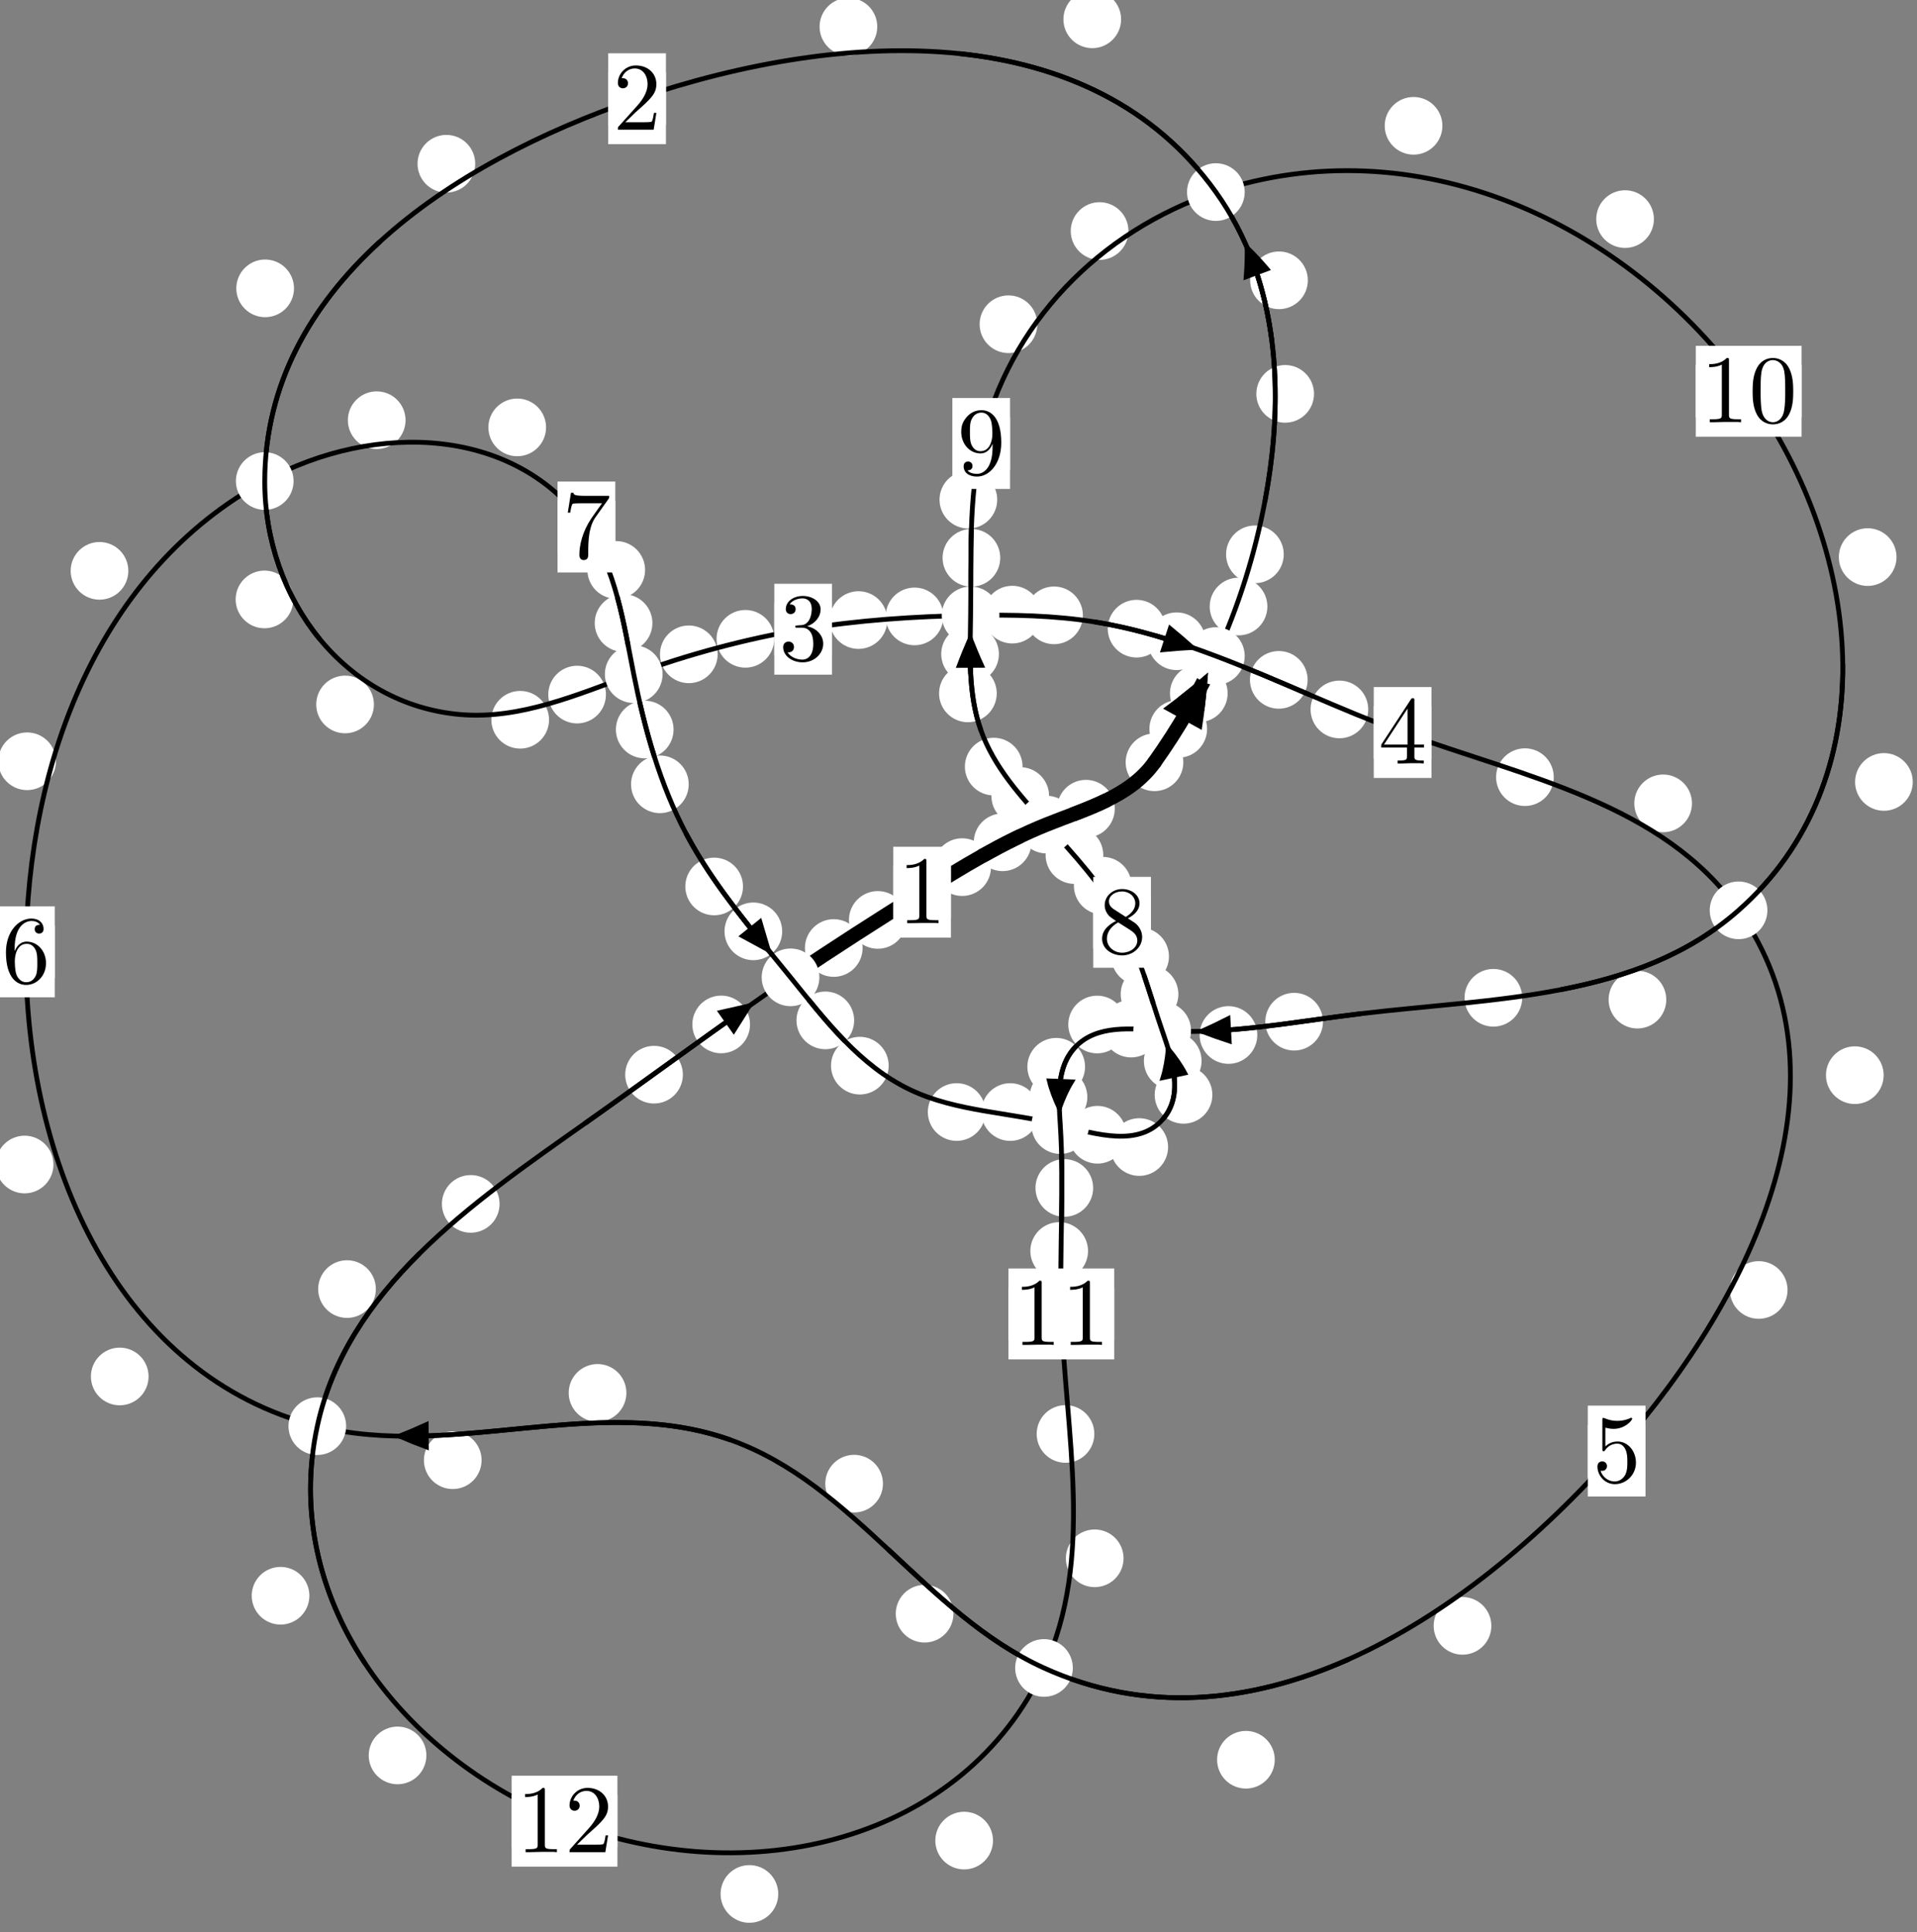 <?xml version="1.0"?>
<!-- Created by MetaPost 1.999 on 2021.07.06:0013 -->
<svg version="1.1" xmlns="http://www.w3.org/2000/svg" xmlns:xlink="http://www.w3.org/1999/xlink" width="198.659" height="200.28" viewBox="0 0 198.659 200.28">
<rect x="0" y="0" width="198.659" height="200.28" fill="#808080" stroke="none"/>
<!-- Original BoundingBox: -126.438599 -131.293503 72.220337 68.986282 -->
  <defs>
    <g transform="scale(0.01,0.01)" id="GLYPHcmr10_48">
      <path style="fill-rule: evenodd;" d="M460 -320C460 -400,455 -480,420 -554C374 -650,292 -666,250 -666C190 -666,117 -640,76 -547C44 -478,39 -400,39 -320C39 -245,43 -155,84 -79C127 2,200 22,249 22C303 22,379 1,423 -94C455 -163,460 -241,460 -320M249 -0C210 -0,151 -25,133 -121C122 -181,122 -273,122 -332C122 -396,122 -462,130 -516C149 -635,224 -644,249 -644C282 -644,348 -626,367 -527C377 -471,377 -395,377 -332C377 -257,377 -189,366 -125C351 -30,294 -0,249 -0"></path>
    </g>
    <g transform="scale(0.01,0.01)" id="GLYPHcmr10_49">
      <path style="fill-rule: evenodd;" d="M294 -640C294 -664,294 -666,271 -666C209 -602,121 -602,89 -602L89 -571C109 -571,168 -571,220 -597L220 -79C220 -43,217 -31,127 -31L95 -31L95 -0L257 -0L130 -3L217 -3L257 -3L297 -3L384 -3L419 -0L419 -31L387 -31C297 -31,294 -42,294 -79"></path>
    </g>
    <g transform="scale(0.01,0.01)" id="GLYPHcmr10_50">
      <path style="fill-rule: evenodd;" d="M127 -77L233 -180C389 -318,449 -372,449 -472C449 -586,359 -666,237 -666C124 -666,50 -574,50 -485C50 -429,100 -429,103 -429C120 -429,155 -441,155 -482C155 -508,137 -534,102 -534C94 -534,92 -534,89 -533C112 -598,166 -635,224 -635C315 -635,358 -554,358 -472C358 -392,308 -313,253 -251L61 -37C50 -26,50 -24,50 -0L421 -0L449 -174L424 -174C419 -144,412 -100,402 -85C395 -77,329 -77,307 -77"></path>
    </g>
    <g transform="scale(0.01,0.01)" id="GLYPHcmr10_51">
      <path style="fill-rule: evenodd;" d="M290 -352C372 -379,430 -449,430 -528C430 -610,342 -666,246 -666C145 -666,69 -606,69 -530C69 -497,91 -478,120 -478C151 -478,171 -500,171 -529C171 -579,124 -579,109 -579C140 -628,206 -641,242 -641C283 -641,338 -619,338 -529C338 -517,336 -459,310 -415C280 -367,246 -364,221 -363C213 -362,189 -360,182 -360C174 -359,167 -358,167 -348C167 -337,174 -337,191 -337L235 -337C317 -337,354 -269,354 -171C354 -35,285 -6,241 -6C198 -6,123 -23,88 -82C123 -77,154 -99,154 -137C154 -173,127 -193,98 -193C74 -193,42 -179,42 -135C42 -44,135 22,244 22C366 22,457 -69,457 -171C457 -253,394 -331,290 -352"></path>
    </g>
    <g transform="scale(0.01,0.01)" id="GLYPHcmr10_52">
      <path style="fill-rule: evenodd;" d="M294 -165L294 -78C294 -42,292 -31,218 -31L197 -31L197 -0L332 -0L238 -3L290 -3L332 -3L374 -3L427 -3L468 -0L468 -31L447 -31C373 -31,371 -42,371 -78L371 -165L471 -165L471 -196L371 -196L371 -651C371 -671,371 -677,355 -677C346 -677,343 -677,335 -665L28 -196L28 -165M300 -196L56 -196L300 -569"></path>
    </g>
    <g transform="scale(0.01,0.01)" id="GLYPHcmr10_53">
      <path style="fill-rule: evenodd;" d="M449 -201C449 -320,367 -420,259 -420C211 -420,168 -404,132 -369L132 -564C152 -558,185 -551,217 -551C340 -551,410 -642,410 -655C410 -661,407 -666,400 -666C399 -666,397 -666,392 -663C372 -654,323 -634,256 -634C216 -634,170 -641,123 -662C115 -665,113 -665,111 -665C101 -665,101 -657,101 -641L101 -345C101 -327,101 -319,115 -319C122 -319,124 -322,128 -328C139 -344,176 -398,257 -398C309 -398,334 -352,342 -334C358 -297,360 -258,360 -208C360 -173,360 -113,336 -71C312 -32,275 -6,229 -6C156 -6,99 -59,82 -118C85 -117,88 -116,99 -116C132 -116,149 -141,149 -165C149 -189,132 -214,99 -214C85 -214,50 -207,50 -161C50 -75,119 22,231 22C347 22,449 -74,449 -201"></path>
    </g>
    <g transform="scale(0.01,0.01)" id="GLYPHcmr10_54">
      <path style="fill-rule: evenodd;" d="M132 -328L132 -352C132 -605,256 -641,307 -641C331 -641,373 -635,395 -601C380 -601,340 -601,340 -556C340 -525,364 -510,386 -510C402 -510,432 -519,432 -558C432 -618,388 -666,305 -666C177 -666,42 -537,42 -316C42 -49,158 22,251 22C362 22,457 -72,457 -204C457 -331,368 -427,257 -427C189 -427,152 -376,132 -328M251 -6C188 -6,158 -66,152 -81C134 -128,134 -208,134 -226C134 -304,166 -404,256 -404C272 -404,318 -404,349 -342C367 -305,367 -254,367 -205C367 -157,367 -107,350 -71C320 -11,274 -6,251 -6"></path>
    </g>
    <g transform="scale(0.01,0.01)" id="GLYPHcmr10_55">
      <path style="fill-rule: evenodd;" d="M476 -609C485 -621,485 -623,485 -644L242 -644C120 -644,118 -657,114 -676L89 -676L56 -470L81 -470C84 -486,93 -549,106 -561C113 -567,191 -567,204 -567L411 -567C400 -551,321 -442,299 -409C209 -274,176 -135,176 -33C176 -23,176 22,222 22C268 22,268 -23,268 -33L268 -84C268 -139,271 -194,279 -248C283 -271,297 -357,341 -419"></path>
    </g>
    <g transform="scale(0.01,0.01)" id="GLYPHcmr10_56">
      <path style="fill-rule: evenodd;" d="M163 -457C117 -487,113 -521,113 -538C113 -599,178 -641,249 -641C322 -641,386 -589,386 -517C386 -460,347 -412,287 -377M309 -362C381 -399,430 -451,430 -517C430 -609,341 -666,250 -666C150 -666,69 -592,69 -499C69 -481,71 -436,113 -389C124 -377,161 -352,186 -335C128 -306,42 -250,42 -151C42 -45,144 22,249 22C362 22,457 -61,457 -168C457 -204,446 -249,408 -291C389 -312,373 -322,309 -362M209 -320L332 -242C360 -223,407 -193,407 -132C407 -58,332 -6,250 -6C164 -6,92 -68,92 -151C92 -209,124 -273,209 -320"></path>
    </g>
    <g transform="scale(0.01,0.01)" id="GLYPHcmr10_57">
      <path style="fill-rule: evenodd;" d="M367 -318L367 -286C367 -52,263 -6,205 -6C188 -6,134 -8,107 -42C151 -42,159 -71,159 -88C159 -119,135 -134,113 -134C97 -134,67 -125,67 -86C67 -19,121 22,206 22C335 22,457 -114,457 -329C457 -598,342 -666,253 -666C198 -666,149 -648,106 -603C65 -558,42 -516,42 -441C42 -316,130 -218,242 -218C303 -218,344 -260,367 -318M243 -241C227 -241,181 -241,150 -304C132 -341,132 -391,132 -440C132 -494,132 -541,153 -578C180 -628,218 -641,253 -641C299 -641,332 -607,349 -562C361 -530,365 -467,365 -421C365 -338,331 -241,243 -241"></path>
    </g>
  </defs>
  <path d="M125.091 75.549C125.091 74.756,124.776 73.996,124.216 73.435C123.655 72.875,122.895 72.56,122.102 72.56C121.31 72.56,120.55 72.875,119.989 73.435C119.429 73.996,119.114 74.756,119.114 75.549C119.114 76.341,119.429 77.101,119.989 77.662C120.55 78.222,121.31 78.537,122.102 78.537C122.895 78.537,123.655 78.222,124.216 77.662C124.776 77.101,125.091 76.341,125.091 75.549Z" style="fill: rgb(100%,100%,100%);stroke: none;"></path>
  <path d="M122.629 79.01C122.629 78.217,122.314 77.457,121.753 76.896C121.193 76.336,120.432 76.021,119.64 76.021C118.847 76.021,118.087 76.336,117.526 76.896C116.966 77.457,116.651 78.217,116.651 79.01C116.651 79.802,116.966 80.562,117.526 81.123C118.087 81.683,118.847 81.998,119.64 81.998C120.432 81.998,121.193 81.683,121.753 81.123C122.314 80.562,122.629 79.802,122.629 79.01Z" style="fill: rgb(100%,100%,100%);stroke: none;"></path>
  <path d="M131.339 62.865C131.339 62.072,131.024 61.312,130.464 60.752C129.903 60.191,129.143 59.876,128.351 59.876C127.558 59.876,126.798 60.191,126.237 60.752C125.677 61.312,125.362 62.072,125.362 62.865C125.362 63.658,125.677 64.418,126.237 64.978C126.798 65.539,127.558 65.854,128.351 65.854C129.143 65.854,129.903 65.539,130.464 64.978C131.024 64.418,131.339 63.658,131.339 62.865Z" style="fill: rgb(100%,100%,100%);stroke: none;"></path>
  <path d="M127.221 71.862C127.221 71.07,126.906 70.309,126.345 69.749C125.785 69.188,125.025 68.874,124.232 68.874C123.439 68.874,122.679 69.188,122.119 69.749C121.558 70.309,121.243 71.07,121.243 71.862C121.243 72.655,121.558 73.415,122.119 73.976C122.679 74.536,123.439 74.851,124.232 74.851C125.025 74.851,125.785 74.536,126.345 73.976C126.906 73.415,127.221 72.655,127.221 71.862Z" style="fill: rgb(100%,100%,100%);stroke: none;"></path>
  <path d="M136.172 40.824C136.172 40.031,135.857 39.271,135.296 38.71C134.736 38.15,133.976 37.835,133.183 37.835C132.39 37.835,131.63 38.15,131.07 38.71C130.509 39.271,130.194 40.031,130.194 40.824C130.194 41.616,130.509 42.376,131.07 42.937C131.63 43.497,132.39 43.812,133.183 43.812C133.976 43.812,134.736 43.497,135.296 42.937C135.857 42.376,136.172 41.616,136.172 40.824Z" style="fill: rgb(100%,100%,100%);stroke: none;"></path>
  <path d="M133.035 57.457C133.035 56.664,132.72 55.904,132.16 55.343C131.599 54.783,130.839 54.468,130.046 54.468C129.254 54.468,128.493 54.783,127.933 55.343C127.372 55.904,127.058 56.664,127.058 57.457C127.058 58.249,127.372 59.009,127.933 59.57C128.493 60.13,129.254 60.445,130.046 60.445C130.839 60.445,131.599 60.13,132.16 59.57C132.72 59.009,133.035 58.249,133.035 57.457Z" style="fill: rgb(100%,100%,100%);stroke: none;"></path>
  <path d="M116.18 2.002C116.18 1.21,115.865 0.45,115.304 -0.111C114.744 -0.671,113.984 -0.986,113.191 -0.986C112.398 -0.986,111.638 -0.671,111.078 -0.111C110.517 0.45,110.202 1.21,110.202 2.002C110.202 2.795,110.517 3.555,111.078 4.116C111.638 4.676,112.398 4.991,113.191 4.991C113.984 4.991,114.744 4.676,115.304 4.116C115.865 3.555,116.18 2.795,116.18 2.002Z" style="fill: rgb(100%,100%,100%);stroke: none;"></path>
  <path d="M135.532 29.054C135.532 28.262,135.217 27.501,134.656 26.941C134.096 26.38,133.336 26.065,132.543 26.065C131.75 26.065,130.99 26.38,130.43 26.941C129.869 27.501,129.554 28.262,129.554 29.054C129.554 29.847,129.869 30.607,130.43 31.168C130.99 31.728,131.75 32.043,132.543 32.043C133.336 32.043,134.096 31.728,134.656 31.168C135.217 30.607,135.532 29.847,135.532 29.054Z" style="fill: rgb(100%,100%,100%);stroke: none;"></path>
  <path d="M49.247 16.972C49.247 16.179,48.932 15.419,48.372 14.858C47.811 14.298,47.051 13.983,46.258 13.983C45.465 13.983,44.705 14.298,44.145 14.858C43.584 15.419,43.269 16.179,43.269 16.972C43.269 17.764,43.584 18.525,44.145 19.085C44.705 19.645,45.465 19.96,46.258 19.96C47.051 19.96,47.811 19.645,48.372 19.085C48.932 18.525,49.247 17.764,49.247 16.972Z" style="fill: rgb(100%,100%,100%);stroke: none;"></path>
  <path d="M90.91 2.768C90.91 1.975,90.595 1.215,90.035 0.654C89.474 0.094,88.714 -0.221,87.921 -0.221C87.129 -0.221,86.369 0.094,85.808 0.654C85.248 1.215,84.933 1.975,84.933 2.768C84.933 3.56,85.248 4.32,85.808 4.881C86.369 5.441,87.129 5.756,87.921 5.756C88.714 5.756,89.474 5.441,90.035 4.881C90.595 4.32,90.91 3.56,90.91 2.768Z" style="fill: rgb(100%,100%,100%);stroke: none;"></path>
  <path d="M30.398 62.13C30.398 61.337,30.083 60.577,29.523 60.017C28.962 59.456,28.202 59.141,27.409 59.141C26.617 59.141,25.857 59.456,25.296 60.017C24.736 60.577,24.421 61.337,24.421 62.13C24.421 62.923,24.736 63.683,25.296 64.243C25.857 64.804,26.617 65.119,27.409 65.119C28.202 65.119,28.962 64.804,29.523 64.243C30.083 63.683,30.398 62.923,30.398 62.13Z" style="fill: rgb(100%,100%,100%);stroke: none;"></path>
  <path d="M30.467 29.887C30.467 29.095,30.152 28.335,29.591 27.774C29.031 27.214,28.271 26.899,27.478 26.899C26.685 26.899,25.925 27.214,25.365 27.774C24.804 28.335,24.489 29.095,24.489 29.887C24.489 30.68,24.804 31.44,25.365 32.001C25.925 32.561,26.685 32.876,27.478 32.876C28.271 32.876,29.031 32.561,29.591 32.001C30.152 31.44,30.467 30.68,30.467 29.887Z" style="fill: rgb(100%,100%,100%);stroke: none;"></path>
  <path d="M56.897 74.601C56.897 73.809,56.582 73.049,56.021 72.488C55.461 71.928,54.7 71.613,53.908 71.613C53.115 71.613,52.355 71.928,51.794 72.488C51.234 73.049,50.919 73.809,50.919 74.601C50.919 75.394,51.234 76.154,51.794 76.715C52.355 77.275,53.115 77.59,53.908 77.59C54.7 77.59,55.461 77.275,56.021 76.715C56.582 76.154,56.897 75.394,56.897 74.601Z" style="fill: rgb(100%,100%,100%);stroke: none;"></path>
  <path d="M38.749 73.016C38.749 72.224,38.434 71.463,37.873 70.903C37.313 70.342,36.553 70.028,35.76 70.028C34.967 70.028,34.207 70.342,33.647 70.903C33.086 71.463,32.771 72.224,32.771 73.016C32.771 73.809,33.086 74.569,33.647 75.13C34.207 75.69,34.967 76.005,35.76 76.005C36.553 76.005,37.313 75.69,37.873 75.13C38.434 74.569,38.749 73.809,38.749 73.016Z" style="fill: rgb(100%,100%,100%);stroke: none;"></path>
  <path d="M74.37 67.819C74.37 67.027,74.055 66.267,73.494 65.706C72.934 65.146,72.174 64.831,71.381 64.831C70.588 64.831,69.828 65.146,69.268 65.706C68.707 66.267,68.392 67.027,68.392 67.819C68.392 68.612,68.707 69.372,69.268 69.933C69.828 70.493,70.588 70.808,71.381 70.808C72.174 70.808,72.934 70.493,73.494 69.933C74.055 69.372,74.37 68.612,74.37 67.819Z" style="fill: rgb(100%,100%,100%);stroke: none;"></path>
  <path d="M62.794 71.992C62.794 71.199,62.479 70.439,61.919 69.879C61.358 69.318,60.598 69.003,59.806 69.003C59.013 69.003,58.253 69.318,57.692 69.879C57.132 70.439,56.817 71.199,56.817 71.992C56.817 72.785,57.132 73.545,57.692 74.105C58.253 74.666,59.013 74.981,59.806 74.981C60.598 74.981,61.358 74.666,61.919 74.105C62.479 73.545,62.794 72.785,62.794 71.992Z" style="fill: rgb(100%,100%,100%);stroke: none;"></path>
  <path d="M91.954 64.27C91.954 63.477,91.639 62.717,91.079 62.156C90.519 61.596,89.758 61.281,88.966 61.281C88.173 61.281,87.413 61.596,86.852 62.156C86.292 62.717,85.977 63.477,85.977 64.27C85.977 65.062,86.292 65.823,86.852 66.383C87.413 66.943,88.173 67.258,88.966 67.258C89.758 67.258,90.519 66.943,91.079 66.383C91.639 65.823,91.954 65.062,91.954 64.27Z" style="fill: rgb(100%,100%,100%);stroke: none;"></path>
  <path d="M80.234 66.212C80.234 65.42,79.919 64.659,79.359 64.099C78.798 63.538,78.038 63.224,77.245 63.224C76.453 63.224,75.692 63.538,75.132 64.099C74.572 64.659,74.257 65.42,74.257 66.212C74.257 67.005,74.572 67.765,75.132 68.326C75.692 68.886,76.453 69.201,77.245 69.201C78.038 69.201,78.798 68.886,79.359 68.326C79.919 67.765,80.234 67.005,80.234 66.212Z" style="fill: rgb(100%,100%,100%);stroke: none;"></path>
  <path d="M107.89 63.706C107.89 62.913,107.575 62.153,107.015 61.593C106.454 61.032,105.694 60.717,104.901 60.717C104.109 60.717,103.349 61.032,102.788 61.593C102.228 62.153,101.913 62.913,101.913 63.706C101.913 64.499,102.228 65.259,102.788 65.819C103.349 66.38,104.109 66.695,104.901 66.695C105.694 66.695,106.454 66.38,107.015 65.819C107.575 65.259,107.89 64.499,107.89 63.706Z" style="fill: rgb(100%,100%,100%);stroke: none;"></path>
  <path d="M97.762 63.89C97.762 63.097,97.448 62.337,96.887 61.776C96.327 61.216,95.566 60.901,94.774 60.901C93.981 60.901,93.221 61.216,92.66 61.776C92.1 62.337,91.785 63.097,91.785 63.89C91.785 64.682,92.1 65.443,92.66 66.003C93.221 66.563,93.981 66.878,94.774 66.878C95.566 66.878,96.327 66.563,96.887 66.003C97.448 65.443,97.762 64.682,97.762 63.89Z" style="fill: rgb(100%,100%,100%);stroke: none;"></path>
  <path d="M120.772 65.161C120.772 64.368,120.457 63.608,119.896 63.048C119.336 62.487,118.576 62.172,117.783 62.172C116.99 62.172,116.23 62.487,115.67 63.048C115.109 63.608,114.794 64.368,114.794 65.161C114.794 65.954,115.109 66.714,115.67 67.274C116.23 67.835,116.99 68.15,117.783 68.15C118.576 68.15,119.336 67.835,119.896 67.274C120.457 66.714,120.772 65.954,120.772 65.161Z" style="fill: rgb(100%,100%,100%);stroke: none;"></path>
  <path d="M112.22 63.78C112.22 62.987,111.905 62.227,111.345 61.667C110.784 61.106,110.024 60.791,109.231 60.791C108.439 60.791,107.678 61.106,107.118 61.667C106.557 62.227,106.243 62.987,106.243 63.78C106.243 64.573,106.557 65.333,107.118 65.893C107.678 66.454,108.439 66.769,109.231 66.769C110.024 66.769,110.784 66.454,111.345 65.893C111.905 65.333,112.22 64.573,112.22 63.78Z" style="fill: rgb(100%,100%,100%);stroke: none;"></path>
  <path d="M135.511 70.467C135.511 69.674,135.196 68.914,134.635 68.353C134.075 67.793,133.315 67.478,132.522 67.478C131.729 67.478,130.969 67.793,130.409 68.353C129.848 68.914,129.533 69.674,129.533 70.467C129.533 71.259,129.848 72.019,130.409 72.58C130.969 73.14,131.729 73.455,132.522 73.455C133.315 73.455,134.075 73.14,134.635 72.58C135.196 72.019,135.511 71.259,135.511 70.467Z" style="fill: rgb(100%,100%,100%);stroke: none;"></path>
  <path d="M124.928 66.464C124.928 65.671,124.613 64.911,124.052 64.351C123.492 63.79,122.732 63.475,121.939 63.475C121.146 63.475,120.386 63.79,119.826 64.351C119.265 64.911,118.95 65.671,118.95 66.464C118.95 67.257,119.265 68.017,119.826 68.577C120.386 69.138,121.146 69.453,121.939 69.453C122.732 69.453,123.492 69.138,124.052 68.577C124.613 68.017,124.928 67.257,124.928 66.464Z" style="fill: rgb(100%,100%,100%);stroke: none;"></path>
  <path d="M161.017 80.551C161.017 79.758,160.702 78.998,160.142 78.437C159.581 77.877,158.821 77.562,158.028 77.562C157.236 77.562,156.475 77.877,155.915 78.437C155.354 78.998,155.04 79.758,155.04 80.551C155.04 81.343,155.354 82.104,155.915 82.664C156.475 83.225,157.236 83.54,158.028 83.54C158.821 83.54,159.581 83.225,160.142 82.664C160.702 82.104,161.017 81.343,161.017 80.551Z" style="fill: rgb(100%,100%,100%);stroke: none;"></path>
  <path d="M141.792 73.532C141.792 72.74,141.477 71.979,140.917 71.419C140.356 70.858,139.596 70.543,138.804 70.543C138.011 70.543,137.251 70.858,136.69 71.419C136.13 71.979,135.815 72.74,135.815 73.532C135.815 74.325,136.13 75.085,136.69 75.646C137.251 76.206,138.011 76.521,138.804 76.521C139.596 76.521,140.356 76.206,140.917 75.646C141.477 75.085,141.792 74.325,141.792 73.532Z" style="fill: rgb(100%,100%,100%);stroke: none;"></path>
  <path d="M195.203 111.44C195.203 110.648,194.888 109.887,194.328 109.327C193.767 108.766,193.007 108.451,192.214 108.451C191.422 108.451,190.661 108.766,190.101 109.327C189.54 109.887,189.225 110.648,189.225 111.44C189.225 112.233,189.54 112.993,190.101 113.554C190.661 114.114,191.422 114.429,192.214 114.429C193.007 114.429,193.767 114.114,194.328 113.554C194.888 112.993,195.203 112.233,195.203 111.44Z" style="fill: rgb(100%,100%,100%);stroke: none;"></path>
  <path d="M175.34 83.268C175.34 82.475,175.025 81.715,174.464 81.155C173.904 80.594,173.144 80.279,172.351 80.279C171.558 80.279,170.798 80.594,170.238 81.155C169.677 81.715,169.362 82.475,169.362 83.268C169.362 84.061,169.677 84.821,170.238 85.381C170.798 85.942,171.558 86.257,172.351 86.257C173.144 86.257,173.904 85.942,174.464 85.381C175.025 84.821,175.34 84.061,175.34 83.268Z" style="fill: rgb(100%,100%,100%);stroke: none;"></path>
  <path d="M154.549 168.517C154.549 167.724,154.234 166.964,153.674 166.403C153.114 165.843,152.353 165.528,151.561 165.528C150.768 165.528,150.008 165.843,149.447 166.403C148.887 166.964,148.572 167.724,148.572 168.517C148.572 169.309,148.887 170.069,149.447 170.63C150.008 171.19,150.768 171.505,151.561 171.505C152.353 171.505,153.114 171.19,153.674 170.63C154.234 170.069,154.549 169.309,154.549 168.517Z" style="fill: rgb(100%,100%,100%);stroke: none;"></path>
  <path d="M185.244 133.704C185.244 132.911,184.929 132.151,184.369 131.59C183.808 131.03,183.048 130.715,182.256 130.715C181.463 130.715,180.703 131.03,180.142 131.59C179.582 132.151,179.267 132.911,179.267 133.704C179.267 134.496,179.582 135.257,180.142 135.817C180.703 136.378,181.463 136.693,182.256 136.693C183.048 136.693,183.808 136.378,184.369 135.817C184.929 135.257,185.244 134.496,185.244 133.704Z" style="fill: rgb(100%,100%,100%);stroke: none;"></path>
  <path d="M98.805 167.257C98.805 166.464,98.49 165.704,97.929 165.143C97.369 164.583,96.609 164.268,95.816 164.268C95.023 164.268,94.263 164.583,93.703 165.143C93.142 165.704,92.827 166.464,92.827 167.257C92.827 168.049,93.142 168.809,93.703 169.37C94.263 169.93,95.023 170.245,95.816 170.245C96.609 170.245,97.369 169.93,97.929 169.37C98.49 168.809,98.805 168.049,98.805 167.257Z" style="fill: rgb(100%,100%,100%);stroke: none;"></path>
  <path d="M132.104 182.395C132.104 181.602,131.789 180.842,131.229 180.281C130.669 179.721,129.908 179.406,129.116 179.406C128.323 179.406,127.563 179.721,127.002 180.281C126.442 180.842,126.127 181.602,126.127 182.395C126.127 183.187,126.442 183.948,127.002 184.508C127.563 185.068,128.323 185.383,129.116 185.383C129.908 185.383,130.669 185.068,131.229 184.508C131.789 183.948,132.104 183.187,132.104 182.395Z" style="fill: rgb(100%,100%,100%);stroke: none;"></path>
  <path d="M64.912 144.37C64.912 143.578,64.597 142.818,64.036 142.257C63.476 141.697,62.715 141.382,61.923 141.382C61.13 141.382,60.37 141.697,59.809 142.257C59.249 142.818,58.934 143.578,58.934 144.37C58.934 145.163,59.249 145.923,59.809 146.484C60.37 147.044,61.13 147.359,61.923 147.359C62.715 147.359,63.476 147.044,64.036 146.484C64.597 145.923,64.912 145.163,64.912 144.37Z" style="fill: rgb(100%,100%,100%);stroke: none;"></path>
  <path d="M91.501 153.779C91.501 152.986,91.186 152.226,90.625 151.665C90.065 151.105,89.305 150.79,88.512 150.79C87.719 150.79,86.959 151.105,86.399 151.665C85.838 152.226,85.523 152.986,85.523 153.779C85.523 154.571,85.838 155.331,86.399 155.892C86.959 156.452,87.719 156.767,88.512 156.767C89.305 156.767,90.065 156.452,90.625 155.892C91.186 155.331,91.501 154.571,91.501 153.779Z" style="fill: rgb(100%,100%,100%);stroke: none;"></path>
  <path d="M15.397 142.669C15.397 141.876,15.082 141.116,14.522 140.555C13.961 139.995,13.201 139.68,12.408 139.68C11.616 139.68,10.855 139.995,10.295 140.555C9.734 141.116,9.42 141.876,9.42 142.669C9.42 143.461,9.734 144.221,10.295 144.782C10.855 145.342,11.616 145.657,12.408 145.657C13.201 145.657,13.961 145.342,14.522 144.782C15.082 144.221,15.397 143.461,15.397 142.669Z" style="fill: rgb(100%,100%,100%);stroke: none;"></path>
  <path d="M49.908 151.348C49.908 150.556,49.593 149.796,49.033 149.235C48.472 148.675,47.712 148.36,46.919 148.36C46.127 148.36,45.366 148.675,44.806 149.235C44.245 149.796,43.93 150.556,43.93 151.348C43.93 152.141,44.245 152.901,44.806 153.462C45.366 154.022,46.127 154.337,46.919 154.337C47.712 154.337,48.472 154.022,49.033 153.462C49.593 152.901,49.908 152.141,49.908 151.348Z" style="fill: rgb(100%,100%,100%);stroke: none;"></path>
  <path d="M5.798 78.905C5.798 78.112,5.483 77.352,4.922 76.792C4.362 76.231,3.602 75.916,2.809 75.916C2.016 75.916,1.256 76.231,0.696 76.792C0.135 77.352,-0.18 78.112,-0.18 78.905C-0.18 79.698,0.135 80.458,0.696 81.018C1.256 81.579,2.016 81.894,2.809 81.894C3.602 81.894,4.362 81.579,4.922 81.018C5.483 80.458,5.798 79.698,5.798 78.905Z" style="fill: rgb(100%,100%,100%);stroke: none;"></path>
  <path d="M5.539 120.701C5.539 119.908,5.224 119.148,4.663 118.588C4.103 118.027,3.343 117.712,2.55 117.712C1.757 117.712,0.997 118.027,0.437 118.588C-0.124 119.148,-0.439 119.908,-0.439 120.701C-0.439 121.494,-0.124 122.254,0.437 122.814C0.997 123.375,1.757 123.69,2.55 123.69C3.343 123.69,4.103 123.375,4.663 122.814C5.224 122.254,5.539 121.494,5.539 120.701Z" style="fill: rgb(100%,100%,100%);stroke: none;"></path>
  <path d="M42.027 43.553C42.027 42.76,41.712 42,41.151 41.439C40.591 40.879,39.831 40.564,39.038 40.564C38.245 40.564,37.485 40.879,36.925 41.439C36.364 42,36.049 42.76,36.049 43.553C36.049 44.346,36.364 45.106,36.925 45.666C37.485 46.227,38.245 46.542,39.038 46.542C39.831 46.542,40.591 46.227,41.151 45.666C41.712 45.106,42.027 44.346,42.027 43.553Z" style="fill: rgb(100%,100%,100%);stroke: none;"></path>
  <path d="M13.3 59.167C13.3 58.374,12.985 57.614,12.425 57.054C11.864 56.493,11.104 56.178,10.311 56.178C9.519 56.178,8.759 56.493,8.198 57.054C7.638 57.614,7.323 58.374,7.323 59.167C7.323 59.96,7.638 60.72,8.198 61.28C8.759 61.841,9.519 62.156,10.311 62.156C11.104 62.156,11.864 61.841,12.425 61.28C12.985 60.72,13.3 59.96,13.3 59.167Z" style="fill: rgb(100%,100%,100%);stroke: none;"></path>
  <path d="M66.85 59.072C66.85 58.279,66.535 57.519,65.974 56.958C65.414 56.398,64.654 56.083,63.861 56.083C63.068 56.083,62.308 56.398,61.748 56.958C61.187 57.519,60.872 58.279,60.872 59.072C60.872 59.864,61.187 60.625,61.748 61.185C62.308 61.746,63.068 62.061,63.861 62.061C64.654 62.061,65.414 61.746,65.974 61.185C66.535 60.625,66.85 59.864,66.85 59.072Z" style="fill: rgb(100%,100%,100%);stroke: none;"></path>
  <path d="M56.589 44.299C56.589 43.506,56.274 42.746,55.714 42.186C55.153 41.625,54.393 41.31,53.6 41.31C52.808 41.31,52.047 41.625,51.487 42.186C50.926 42.746,50.612 43.506,50.612 44.299C50.612 45.092,50.926 45.852,51.487 46.412C52.047 46.973,52.808 47.288,53.6 47.288C54.393 47.288,55.153 46.973,55.714 46.412C56.274 45.852,56.589 45.092,56.589 44.299Z" style="fill: rgb(100%,100%,100%);stroke: none;"></path>
  <path d="M69.802 75.615C69.802 74.822,69.488 74.062,68.927 73.501C68.367 72.941,67.606 72.626,66.814 72.626C66.021 72.626,65.261 72.941,64.7 73.501C64.14 74.062,63.825 74.822,63.825 75.615C63.825 76.407,64.14 77.168,64.7 77.728C65.261 78.288,66.021 78.603,66.814 78.603C67.606 78.603,68.367 78.288,68.927 77.728C69.488 77.168,69.802 76.407,69.802 75.615Z" style="fill: rgb(100%,100%,100%);stroke: none;"></path>
  <path d="M67.609 64.58C67.609 63.788,67.294 63.027,66.733 62.467C66.173 61.906,65.412 61.591,64.62 61.591C63.827 61.591,63.067 61.906,62.506 62.467C61.946 63.027,61.631 63.788,61.631 64.58C61.631 65.373,61.946 66.133,62.506 66.694C63.067 67.254,63.827 67.569,64.62 67.569C65.412 67.569,66.173 67.254,66.733 66.694C67.294 66.133,67.609 65.373,67.609 64.58Z" style="fill: rgb(100%,100%,100%);stroke: none;"></path>
  <path d="M76.997 91.881C76.997 91.089,76.682 90.329,76.122 89.768C75.561 89.208,74.801 88.893,74.009 88.893C73.216 88.893,72.456 89.208,71.895 89.768C71.335 90.329,71.02 91.089,71.02 91.881C71.02 92.674,71.335 93.434,71.895 93.995C72.456 94.555,73.216 94.87,74.009 94.87C74.801 94.87,75.561 94.555,76.122 93.995C76.682 93.434,76.997 92.674,76.997 91.881Z" style="fill: rgb(100%,100%,100%);stroke: none;"></path>
  <path d="M71.372 81.292C71.372 80.5,71.058 79.74,70.497 79.179C69.937 78.619,69.176 78.304,68.384 78.304C67.591 78.304,66.831 78.619,66.27 79.179C65.71 79.74,65.395 80.5,65.395 81.292C65.395 82.085,65.71 82.845,66.27 83.406C66.831 83.966,67.591 84.281,68.384 84.281C69.176 84.281,69.937 83.966,70.497 83.406C71.058 82.845,71.372 82.085,71.372 81.292Z" style="fill: rgb(100%,100%,100%);stroke: none;"></path>
  <path d="M88.516 105.76C88.516 104.967,88.201 104.207,87.641 103.647C87.08 103.086,86.32 102.771,85.528 102.771C84.735 102.771,83.975 103.086,83.414 103.647C82.854 104.207,82.539 104.967,82.539 105.76C82.539 106.553,82.854 107.313,83.414 107.873C83.975 108.434,84.735 108.749,85.528 108.749C86.32 108.749,87.08 108.434,87.641 107.873C88.201 107.313,88.516 106.553,88.516 105.76Z" style="fill: rgb(100%,100%,100%);stroke: none;"></path>
  <path d="M81.059 96.533C81.059 95.74,80.744 94.98,80.184 94.419C79.623 93.859,78.863 93.544,78.07 93.544C77.278 93.544,76.518 93.859,75.957 94.419C75.397 94.98,75.082 95.74,75.082 96.533C75.082 97.325,75.397 98.085,75.957 98.646C76.518 99.206,77.278 99.521,78.07 99.521C78.863 99.521,79.623 99.206,80.184 98.646C80.744 98.085,81.059 97.325,81.059 96.533Z" style="fill: rgb(100%,100%,100%);stroke: none;"></path>
  <path d="M102.129 115.26C102.129 114.467,101.814 113.707,101.253 113.146C100.693 112.586,99.933 112.271,99.14 112.271C98.347 112.271,97.587 112.586,97.027 113.146C96.466 113.707,96.151 114.467,96.151 115.26C96.151 116.052,96.466 116.813,97.027 117.373C97.587 117.934,98.347 118.248,99.14 118.248C99.933 118.248,100.693 117.934,101.253 117.373C101.814 116.813,102.129 116.052,102.129 115.26Z" style="fill: rgb(100%,100%,100%);stroke: none;"></path>
  <path d="M92.094 110.454C92.094 109.661,91.779 108.901,91.219 108.34C90.658 107.78,89.898 107.465,89.105 107.465C88.313 107.465,87.553 107.78,86.992 108.34C86.432 108.901,86.117 109.661,86.117 110.454C86.117 111.246,86.432 112.006,86.992 112.567C87.553 113.127,88.313 113.442,89.105 113.442C89.898 113.442,90.658 113.127,91.219 112.567C91.779 112.006,92.094 111.246,92.094 110.454Z" style="fill: rgb(100%,100%,100%);stroke: none;"></path>
  <path d="M116.717 117.615C116.717 116.822,116.402 116.062,115.841 115.502C115.281 114.941,114.521 114.626,113.728 114.626C112.935 114.626,112.175 114.941,111.615 115.502C111.054 116.062,110.739 116.822,110.739 117.615C110.739 118.408,111.054 119.168,111.615 119.728C112.175 120.289,112.935 120.604,113.728 120.604C114.521 120.604,115.281 120.289,115.841 119.728C116.402 119.168,116.717 118.408,116.717 117.615Z" style="fill: rgb(100%,100%,100%);stroke: none;"></path>
  <path d="M107.677 115.262C107.677 114.469,107.362 113.709,106.802 113.149C106.242 112.588,105.481 112.273,104.689 112.273C103.896 112.273,103.136 112.588,102.575 113.149C102.015 113.709,101.7 114.469,101.7 115.262C101.7 116.055,102.015 116.815,102.575 117.375C103.136 117.936,103.896 118.251,104.689 118.251C105.481 118.251,106.242 117.936,106.802 117.375C107.362 116.815,107.677 116.055,107.677 115.262Z" style="fill: rgb(100%,100%,100%);stroke: none;"></path>
  <path d="M125.638 113.48C125.638 112.687,125.323 111.927,124.763 111.366C124.202 110.806,123.442 110.491,122.649 110.491C121.857 110.491,121.096 110.806,120.536 111.366C119.975 111.927,119.661 112.687,119.661 113.48C119.661 114.272,119.975 115.032,120.536 115.593C121.096 116.153,121.857 116.468,122.649 116.468C123.442 116.468,124.202 116.153,124.763 115.593C125.323 115.032,125.638 114.272,125.638 113.48Z" style="fill: rgb(100%,100%,100%);stroke: none;"></path>
  <path d="M121.049 118.889C121.049 118.097,120.734 117.337,120.174 116.776C119.613 116.216,118.853 115.901,118.061 115.901C117.268 115.901,116.508 116.216,115.947 116.776C115.387 117.337,115.072 118.097,115.072 118.889C115.072 119.682,115.387 120.442,115.947 121.003C116.508 121.563,117.268 121.878,118.061 121.878C118.853 121.878,119.613 121.563,120.174 121.003C120.734 120.442,121.049 119.682,121.049 118.889Z" style="fill: rgb(100%,100%,100%);stroke: none;"></path>
  <path d="M122.114 103.047C122.114 102.254,121.799 101.494,121.239 100.934C120.678 100.373,119.918 100.058,119.126 100.058C118.333 100.058,117.573 100.373,117.012 100.934C116.452 101.494,116.137 102.254,116.137 103.047C116.137 103.84,116.452 104.6,117.012 105.16C117.573 105.721,118.333 106.036,119.126 106.036C119.918 106.036,120.678 105.721,121.239 105.16C121.799 104.6,122.114 103.84,122.114 103.047Z" style="fill: rgb(100%,100%,100%);stroke: none;"></path>
  <path d="M124.52 109.966C124.52 109.173,124.205 108.413,123.644 107.852C123.084 107.292,122.324 106.977,121.531 106.977C120.738 106.977,119.978 107.292,119.418 107.852C118.857 108.413,118.542 109.173,118.542 109.966C118.542 110.758,118.857 111.519,119.418 112.079C119.978 112.64,120.738 112.955,121.531 112.955C122.324 112.955,123.084 112.64,123.644 112.079C124.205 111.519,124.52 110.758,124.52 109.966Z" style="fill: rgb(100%,100%,100%);stroke: none;"></path>
  <path d="M117.264 91.803C117.264 91.011,116.95 90.25,116.389 89.69C115.829 89.129,115.068 88.815,114.276 88.815C113.483 88.815,112.723 89.129,112.162 89.69C111.602 90.25,111.287 91.011,111.287 91.803C111.287 92.596,111.602 93.356,112.162 93.917C112.723 94.477,113.483 94.792,114.276 94.792C115.068 94.792,115.829 94.477,116.389 93.917C116.95 93.356,117.264 92.596,117.264 91.803Z" style="fill: rgb(100%,100%,100%);stroke: none;"></path>
  <path d="M121.14 99.133C121.14 98.341,120.825 97.581,120.264 97.02C119.704 96.46,118.944 96.145,118.151 96.145C117.358 96.145,116.598 96.46,116.038 97.02C115.477 97.581,115.162 98.341,115.162 99.133C115.162 99.926,115.477 100.686,116.038 101.247C116.598 101.807,117.358 102.122,118.151 102.122C118.944 102.122,119.704 101.807,120.264 101.247C120.825 100.686,121.14 99.926,121.14 99.133Z" style="fill: rgb(100%,100%,100%);stroke: none;"></path>
  <path d="M108.717 82.504C108.717 81.711,108.402 80.951,107.841 80.391C107.281 79.83,106.521 79.515,105.728 79.515C104.935 79.515,104.175 79.83,103.615 80.391C103.054 80.951,102.739 81.711,102.739 82.504C102.739 83.297,103.054 84.057,103.615 84.617C104.175 85.178,104.935 85.493,105.728 85.493C106.521 85.493,107.281 85.178,107.841 84.617C108.402 84.057,108.717 83.297,108.717 82.504Z" style="fill: rgb(100%,100%,100%);stroke: none;"></path>
  <path d="M114.332 88.626C114.332 87.833,114.017 87.073,113.457 86.513C112.896 85.952,112.136 85.637,111.343 85.637C110.551 85.637,109.791 85.952,109.23 86.513C108.67 87.073,108.355 87.833,108.355 88.626C108.355 89.419,108.67 90.179,109.23 90.739C109.791 91.3,110.551 91.615,111.343 91.615C112.136 91.615,112.896 91.3,113.457 90.739C114.017 90.179,114.332 89.419,114.332 88.626Z" style="fill: rgb(100%,100%,100%);stroke: none;"></path>
  <path d="M103.293 71.87C103.293 71.077,102.978 70.317,102.417 69.756C101.857 69.196,101.097 68.881,100.304 68.881C99.511 68.881,98.751 69.196,98.191 69.756C97.63 70.317,97.315 71.077,97.315 71.87C97.315 72.662,97.63 73.422,98.191 73.983C98.751 74.543,99.511 74.858,100.304 74.858C101.097 74.858,101.857 74.543,102.417 73.983C102.978 73.422,103.293 72.662,103.293 71.87Z" style="fill: rgb(100%,100%,100%);stroke: none;"></path>
  <path d="M105.968 79.456C105.968 78.663,105.653 77.903,105.093 77.342C104.532 76.782,103.772 76.467,102.979 76.467C102.187 76.467,101.426 76.782,100.866 77.342C100.305 77.903,99.991 78.663,99.991 79.456C99.991 80.248,100.305 81.008,100.866 81.569C101.426 82.129,102.187 82.444,102.979 82.444C103.772 82.444,104.532 82.129,105.093 81.569C105.653 81.008,105.968 80.248,105.968 79.456Z" style="fill: rgb(100%,100%,100%);stroke: none;"></path>
  <path d="M103.656 57.817C103.656 57.024,103.341 56.264,102.781 55.703C102.22 55.143,101.46 54.828,100.668 54.828C99.875 54.828,99.115 55.143,98.554 55.703C97.994 56.264,97.679 57.024,97.679 57.817C97.679 58.609,97.994 59.369,98.554 59.93C99.115 60.49,99.875 60.805,100.668 60.805C101.46 60.805,102.22 60.49,102.781 59.93C103.341 59.369,103.656 58.609,103.656 57.817Z" style="fill: rgb(100%,100%,100%);stroke: none;"></path>
  <path d="M103.517 67.788C103.517 66.995,103.202 66.235,102.642 65.675C102.081 65.114,101.321 64.799,100.528 64.799C99.736 64.799,98.975 65.114,98.415 65.675C97.854 66.235,97.539 66.995,97.539 67.788C97.539 68.581,97.854 69.341,98.415 69.901C98.975 70.462,99.736 70.777,100.528 70.777C101.321 70.777,102.081 70.462,102.642 69.901C103.202 69.341,103.517 68.581,103.517 67.788Z" style="fill: rgb(100%,100%,100%);stroke: none;"></path>
  <path d="M107.496 33.607C107.496 32.814,107.181 32.054,106.62 31.494C106.06 30.933,105.299 30.618,104.507 30.618C103.714 30.618,102.954 30.933,102.393 31.494C101.833 32.054,101.518 32.814,101.518 33.607C101.518 34.4,101.833 35.16,102.393 35.72C102.954 36.281,103.714 36.596,104.507 36.596C105.299 36.596,106.06 36.281,106.62 35.72C107.181 35.16,107.496 34.4,107.496 33.607Z" style="fill: rgb(100%,100%,100%);stroke: none;"></path>
  <path d="M103.341 51.792C103.341 50.999,103.026 50.239,102.465 49.678C101.905 49.118,101.145 48.803,100.352 48.803C99.559 48.803,98.799 49.118,98.239 49.678C97.678 50.239,97.363 50.999,97.363 51.792C97.363 52.584,97.678 53.345,98.239 53.905C98.799 54.466,99.559 54.781,100.352 54.781C101.145 54.781,101.905 54.466,102.465 53.905C103.026 53.345,103.341 52.584,103.341 51.792Z" style="fill: rgb(100%,100%,100%);stroke: none;"></path>
  <path d="M149.477 13.041C149.477 12.248,149.162 11.488,148.601 10.927C148.041 10.367,147.281 10.052,146.488 10.052C145.695 10.052,144.935 10.367,144.374 10.927C143.814 11.488,143.499 12.248,143.499 13.041C143.499 13.833,143.814 14.593,144.374 15.154C144.935 15.714,145.695 16.029,146.488 16.029C147.281 16.029,148.041 15.714,148.601 15.154C149.162 14.593,149.477 13.833,149.477 13.041Z" style="fill: rgb(100%,100%,100%);stroke: none;"></path>
  <path d="M116.939 23.947C116.939 23.154,116.624 22.394,116.063 21.833C115.503 21.273,114.743 20.958,113.95 20.958C113.157 20.958,112.397 21.273,111.837 21.833C111.276 22.394,110.961 23.154,110.961 23.947C110.961 24.739,111.276 25.5,111.837 26.06C112.397 26.621,113.157 26.936,113.95 26.936C114.743 26.936,115.503 26.621,116.063 26.06C116.624 25.5,116.939 24.739,116.939 23.947Z" style="fill: rgb(100%,100%,100%);stroke: none;"></path>
  <path d="M196.537 57.742C196.537 56.949,196.222 56.189,195.661 55.628C195.101 55.068,194.341 54.753,193.548 54.753C192.755 54.753,191.995 55.068,191.435 55.628C190.874 56.189,190.559 56.949,190.559 57.742C190.559 58.534,190.874 59.295,191.435 59.855C191.995 60.415,192.755 60.73,193.548 60.73C194.341 60.73,195.101 60.415,195.661 59.855C196.222 59.295,196.537 58.534,196.537 57.742Z" style="fill: rgb(100%,100%,100%);stroke: none;"></path>
  <path d="M171.395 22.71C171.395 21.917,171.08 21.157,170.52 20.596C169.96 20.036,169.199 19.721,168.407 19.721C167.614 19.721,166.854 20.036,166.293 20.596C165.733 21.157,165.418 21.917,165.418 22.71C165.418 23.502,165.733 24.262,166.293 24.823C166.854 25.383,167.614 25.698,168.407 25.698C169.199 25.698,169.96 25.383,170.52 24.823C171.08 24.262,171.395 23.502,171.395 22.71Z" style="fill: rgb(100%,100%,100%);stroke: none;"></path>
  <path d="M172.676 103.612C172.676 102.819,172.361 102.059,171.801 101.499C171.24 100.938,170.48 100.623,169.688 100.623C168.895 100.623,168.135 100.938,167.574 101.499C167.014 102.059,166.699 102.819,166.699 103.612C166.699 104.405,167.014 105.165,167.574 105.725C168.135 106.286,168.895 106.601,169.688 106.601C170.48 106.601,171.24 106.286,171.801 105.725C172.361 105.165,172.676 104.405,172.676 103.612Z" style="fill: rgb(100%,100%,100%);stroke: none;"></path>
  <path d="M198.22 81.047C198.22 80.254,197.905 79.494,197.345 78.934C196.784 78.373,196.024 78.058,195.232 78.058C194.439 78.058,193.679 78.373,193.118 78.934C192.558 79.494,192.243 80.254,192.243 81.047C192.243 81.84,192.558 82.6,193.118 83.16C193.679 83.721,194.439 84.036,195.232 84.036C196.024 84.036,196.784 83.721,197.345 83.16C197.905 82.6,198.22 81.84,198.22 81.047Z" style="fill: rgb(100%,100%,100%);stroke: none;"></path>
  <path d="M137.1 105.896C137.1 105.103,136.785 104.343,136.225 103.783C135.664 103.222,134.904 102.907,134.112 102.907C133.319 102.907,132.559 103.222,131.998 103.783C131.438 104.343,131.123 105.103,131.123 105.896C131.123 106.689,131.438 107.449,131.998 108.009C132.559 108.57,133.319 108.885,134.112 108.885C134.904 108.885,135.664 108.57,136.225 108.009C136.785 107.449,137.1 106.689,137.1 105.896Z" style="fill: rgb(100%,100%,100%);stroke: none;"></path>
  <path d="M157.747 103.419C157.747 102.626,157.432 101.866,156.872 101.305C156.311 100.745,155.551 100.43,154.758 100.43C153.966 100.43,153.206 100.745,152.645 101.305C152.085 101.866,151.77 102.626,151.77 103.419C151.77 104.211,152.085 104.971,152.645 105.532C153.206 106.092,153.966 106.407,154.758 106.407C155.551 106.407,156.311 106.092,156.872 105.532C157.432 104.971,157.747 104.211,157.747 103.419Z" style="fill: rgb(100%,100%,100%);stroke: none;"></path>
  <path d="M120.208 106.611C120.208 105.818,119.893 105.058,119.332 104.497C118.772 103.937,118.012 103.622,117.219 103.622C116.426 103.622,115.666 103.937,115.106 104.497C114.545 105.058,114.23 105.818,114.23 106.611C114.23 107.403,114.545 108.163,115.106 108.724C115.666 109.284,116.426 109.599,117.219 109.599C118.012 109.599,118.772 109.284,119.332 108.724C119.893 108.163,120.208 107.403,120.208 106.611Z" style="fill: rgb(100%,100%,100%);stroke: none;"></path>
  <path d="M130.294 107.276C130.294 106.483,129.979 105.723,129.419 105.163C128.858 104.602,128.098 104.287,127.306 104.287C126.513 104.287,125.753 104.602,125.192 105.163C124.632 105.723,124.317 106.483,124.317 107.276C124.317 108.069,124.632 108.829,125.192 109.389C125.753 109.95,126.513 110.265,127.306 110.265C128.098 110.265,128.858 109.95,129.419 109.389C129.979 108.829,130.294 108.069,130.294 107.276Z" style="fill: rgb(100%,100%,100%);stroke: none;"></path>
  <path d="M112.444 110.569C112.444 109.776,112.129 109.016,111.569 108.456C111.008 107.895,110.248 107.58,109.456 107.58C108.663 107.58,107.903 107.895,107.342 108.456C106.782 109.016,106.467 109.776,106.467 110.569C106.467 111.362,106.782 112.122,107.342 112.682C107.903 113.243,108.663 113.558,109.456 113.558C110.248 113.558,111.008 113.243,111.569 112.682C112.129 112.122,112.444 111.362,112.444 110.569Z" style="fill: rgb(100%,100%,100%);stroke: none;"></path>
  <path d="M116.684 106.188C116.684 105.396,116.369 104.635,115.808 104.075C115.248 103.514,114.488 103.2,113.695 103.2C112.902 103.2,112.142 103.514,111.582 104.075C111.021 104.635,110.706 105.396,110.706 106.188C110.706 106.981,111.021 107.741,111.582 108.302C112.142 108.862,112.902 109.177,113.695 109.177C114.488 109.177,115.248 108.862,115.808 108.302C116.369 107.741,116.684 106.981,116.684 106.188Z" style="fill: rgb(100%,100%,100%);stroke: none;"></path>
  <path d="M113.284 123.129C113.284 122.336,112.969 121.576,112.408 121.015C111.848 120.455,111.087 120.14,110.295 120.14C109.502 120.14,108.742 120.455,108.181 121.015C107.621 121.576,107.306 122.336,107.306 123.129C107.306 123.921,107.621 124.681,108.181 125.242C108.742 125.802,109.502 126.117,110.295 126.117C111.087 126.117,111.848 125.802,112.408 125.242C112.969 124.681,113.284 123.921,113.284 123.129Z" style="fill: rgb(100%,100%,100%);stroke: none;"></path>
  <path d="M112.68 113.712C112.68 112.919,112.365 112.159,111.805 111.599C111.244 111.038,110.484 110.723,109.692 110.723C108.899 110.723,108.139 111.038,107.578 111.599C107.018 112.159,106.703 112.919,106.703 113.712C106.703 114.505,107.018 115.265,107.578 115.825C108.139 116.386,108.899 116.701,109.692 116.701C110.484 116.701,111.244 116.386,111.805 115.825C112.365 115.265,112.68 114.505,112.68 113.712Z" style="fill: rgb(100%,100%,100%);stroke: none;"></path>
  <path d="M113.407 148.627C113.407 147.834,113.092 147.074,112.532 146.513C111.972 145.953,111.211 145.638,110.419 145.638C109.626 145.638,108.866 145.953,108.305 146.513C107.745 147.074,107.43 147.834,107.43 148.627C107.43 149.419,107.745 150.18,108.305 150.74C108.866 151.301,109.626 151.615,110.419 151.615C111.211 151.615,111.972 151.301,112.532 150.74C113.092 150.18,113.407 149.419,113.407 148.627Z" style="fill: rgb(100%,100%,100%);stroke: none;"></path>
  <path d="M112.753 129.664C112.753 128.871,112.439 128.111,111.878 127.551C111.318 126.99,110.557 126.675,109.765 126.675C108.972 126.675,108.212 126.99,107.651 127.551C107.091 128.111,106.776 128.871,106.776 129.664C106.776 130.457,107.091 131.217,107.651 131.777C108.212 132.338,108.972 132.653,109.765 132.653C110.557 132.653,111.318 132.338,111.878 131.777C112.439 131.217,112.753 130.457,112.753 129.664Z" style="fill: rgb(100%,100%,100%);stroke: none;"></path>
  <path d="M102.905 190.774C102.905 189.981,102.59 189.221,102.029 188.66C101.469 188.1,100.709 187.785,99.916 187.785C99.123 187.785,98.363 188.1,97.803 188.66C97.242 189.221,96.927 189.981,96.927 190.774C96.927 191.566,97.242 192.326,97.803 192.887C98.363 193.447,99.123 193.762,99.916 193.762C100.709 193.762,101.469 193.447,102.029 192.887C102.59 192.326,102.905 191.566,102.905 190.774Z" style="fill: rgb(100%,100%,100%);stroke: none;"></path>
  <path d="M116.434 161.515C116.434 160.723,116.119 159.962,115.559 159.402C114.998 158.841,114.238 158.527,113.445 158.527C112.653 158.527,111.893 158.841,111.332 159.402C110.772 159.962,110.457 160.723,110.457 161.515C110.457 162.308,110.772 163.068,111.332 163.629C111.893 164.189,112.653 164.504,113.445 164.504C114.238 164.504,114.998 164.189,115.559 163.629C116.119 163.068,116.434 162.308,116.434 161.515Z" style="fill: rgb(100%,100%,100%);stroke: none;"></path>
  <path d="M44.187 181.948C44.187 181.155,43.872 180.395,43.312 179.834C42.751 179.274,41.991 178.959,41.199 178.959C40.406 178.959,39.646 179.274,39.085 179.834C38.525 180.395,38.21 181.155,38.21 181.948C38.21 182.74,38.525 183.5,39.085 184.061C39.646 184.621,40.406 184.936,41.199 184.936C41.991 184.936,42.751 184.621,43.312 184.061C43.872 183.5,44.187 182.74,44.187 181.948Z" style="fill: rgb(100%,100%,100%);stroke: none;"></path>
  <path d="M80.651 196.305C80.651 195.512,80.336 194.752,79.775 194.191C79.215 193.631,78.454 193.316,77.662 193.316C76.869 193.316,76.109 193.631,75.548 194.191C74.988 194.752,74.673 195.512,74.673 196.305C74.673 197.097,74.988 197.858,75.548 198.418C76.109 198.979,76.869 199.294,77.662 199.294C78.454 199.294,79.215 198.979,79.775 198.418C80.336 197.858,80.651 197.097,80.651 196.305Z" style="fill: rgb(100%,100%,100%);stroke: none;"></path>
  <path d="M38.95 133.61C38.95 132.817,38.635 132.057,38.074 131.497C37.514 130.936,36.754 130.621,35.961 130.621C35.168 130.621,34.408 130.936,33.848 131.497C33.287 132.057,32.972 132.817,32.972 133.61C32.972 134.403,33.287 135.163,33.848 135.723C34.408 136.284,35.168 136.599,35.961 136.599C36.754 136.599,37.514 136.284,38.074 135.723C38.635 135.163,38.95 134.403,38.95 133.61Z" style="fill: rgb(100%,100%,100%);stroke: none;"></path>
  <path d="M32.062 165.395C32.062 164.603,31.747 163.843,31.187 163.282C30.626 162.722,29.866 162.407,29.074 162.407C28.281 162.407,27.521 162.722,26.96 163.282C26.4 163.843,26.085 164.603,26.085 165.395C26.085 166.188,26.4 166.948,26.96 167.509C27.521 168.069,28.281 168.384,29.074 168.384C29.866 168.384,30.626 168.069,31.187 167.509C31.747 166.948,32.062 166.188,32.062 165.395Z" style="fill: rgb(100%,100%,100%);stroke: none;"></path>
  <path d="M70.767 111.389C70.767 110.596,70.452 109.836,69.892 109.276C69.331 108.715,68.571 108.4,67.778 108.4C66.986 108.4,66.226 108.715,65.665 109.276C65.105 109.836,64.79 110.596,64.79 111.389C64.79 112.182,65.105 112.942,65.665 113.502C66.226 114.063,66.986 114.378,67.778 114.378C68.571 114.378,69.331 114.063,69.892 113.502C70.452 112.942,70.767 112.182,70.767 111.389Z" style="fill: rgb(100%,100%,100%);stroke: none;"></path>
  <path d="M51.771 124.781C51.771 123.989,51.456 123.229,50.896 122.668C50.335 122.108,49.575 121.793,48.782 121.793C47.99 121.793,47.23 122.108,46.669 122.668C46.109 123.229,45.794 123.989,45.794 124.781C45.794 125.574,46.109 126.334,46.669 126.895C47.23 127.455,47.99 127.77,48.782 127.77C49.575 127.77,50.335 127.455,50.896 126.895C51.456 126.334,51.771 125.574,51.771 124.781Z" style="fill: rgb(100%,100%,100%);stroke: none;"></path>
  <path d="M89.391 98.26C89.391 97.467,89.076 96.707,88.516 96.146C87.955 95.586,87.195 95.271,86.403 95.271C85.61 95.271,84.85 95.586,84.289 96.146C83.729 96.707,83.414 97.467,83.414 98.26C83.414 99.052,83.729 99.812,84.289 100.373C84.85 100.933,85.61 101.248,86.403 101.248C87.195 101.248,87.955 100.933,88.516 100.373C89.076 99.812,89.391 99.052,89.391 98.26Z" style="fill: rgb(100%,100%,100%);stroke: none;"></path>
  <path d="M77.725 106.181C77.725 105.389,77.41 104.628,76.85 104.068C76.289 103.507,75.529 103.193,74.736 103.193C73.944 103.193,73.183 103.507,72.623 104.068C72.063 104.628,71.748 105.389,71.748 106.181C71.748 106.974,72.063 107.734,72.623 108.295C73.183 108.855,73.944 109.17,74.736 109.17C75.529 109.17,76.289 108.855,76.85 108.295C77.41 107.734,77.725 106.974,77.725 106.181Z" style="fill: rgb(100%,100%,100%);stroke: none;"></path>
  <path d="M102.698 89.876C102.698 89.083,102.383 88.323,101.823 87.763C101.262 87.202,100.502 86.887,99.709 86.887C98.917 86.887,98.157 87.202,97.596 87.763C97.036 88.323,96.721 89.083,96.721 89.876C96.721 90.669,97.036 91.429,97.596 91.989C98.157 92.55,98.917 92.865,99.709 92.865C100.502 92.865,101.262 92.55,101.823 91.989C102.383 91.429,102.698 90.669,102.698 89.876Z" style="fill: rgb(100%,100%,100%);stroke: none;"></path>
  <path d="M93.956 95.348C93.956 94.555,93.641 93.795,93.08 93.235C92.52 92.674,91.76 92.359,90.967 92.359C90.174 92.359,89.414 92.674,88.854 93.235C88.293 93.795,87.978 94.555,87.978 95.348C87.978 96.141,88.293 96.901,88.854 97.461C89.414 98.022,90.174 98.337,90.967 98.337C91.76 98.337,92.52 98.022,93.08 97.461C93.641 96.901,93.956 96.141,93.956 95.348Z" style="fill: rgb(100%,100%,100%);stroke: none;"></path>
  <path d="M115.525 83.821C115.525 83.028,115.21 82.268,114.649 81.707C114.089 81.147,113.329 80.832,112.536 80.832C111.743 80.832,110.983 81.147,110.423 81.707C109.862 82.268,109.547 83.028,109.547 83.821C109.547 84.613,109.862 85.373,110.423 85.934C110.983 86.494,111.743 86.809,112.536 86.809C113.329 86.809,114.089 86.494,114.649 85.934C115.21 85.373,115.525 84.613,115.525 83.821Z" style="fill: rgb(100%,100%,100%);stroke: none;"></path>
  <path d="M106.888 87.3C106.888 86.508,106.573 85.748,106.013 85.187C105.453 84.627,104.692 84.312,103.9 84.312C103.107 84.312,102.347 84.627,101.786 85.187C101.226 85.748,100.911 86.508,100.911 87.3C100.911 88.093,101.226 88.853,101.786 89.414C102.347 89.974,103.107 90.289,103.9 90.289C104.692 90.289,105.453 89.974,106.013 89.414C106.573 88.853,106.888 88.093,106.888 87.3Z" style="fill: rgb(100%,100%,100%);stroke: none;"></path>
  <path d="M119.64 79.01C122.102 75.549,124.232 71.862,126 68C128.351 62.865,130.046 57.457,131.093 51.907C133.183 40.824,132.543 29.054,126 19.908C113.191 2.002,87.921 2.768,66.021 10.234C46.258 16.972,27.478 29.887,27.436 49.859C27.409 62.13,35.76 73.016,47.674 74.057C53.908 74.601,59.806 71.992,65.673 69.877C71.381 67.819,77.245 66.212,83.232 65.22C88.966 64.27,94.774 63.89,100.584 63.784C104.901 63.706,109.231 63.78,113.496 64.469C117.783 65.161,121.939 66.464,126 68C132.522 70.467,138.804 73.532,145.354 75.924C158.028 80.551,172.351 83.268,180.168 94.354C192.214 111.44,182.256 133.704,167.534 150.401C151.561 168.517,129.116 182.395,108.189 172.882C95.816 167.257,88.512 153.779,75.641 149.225C61.923 144.37,46.919 151.348,32.882 147.818C12.408 142.669,2.55 120.701,2.687 98.656C2.809 78.905,10.311 59.167,27.436 49.859C39.038 43.553,53.6 44.299,60.771 54.623C63.861 59.072,64.62 64.58,65.673 69.877C66.814 75.615,68.384 81.292,71.13 86.462C74.009 91.881,78.07 96.533,81.924 101.301C85.528 105.76,89.105 110.454,94.29 112.937C99.14 115.26,104.689 115.262,109.877 116.613C113.728 117.615,118.061 118.889,120.547 115.958C122.649 113.48,121.531 109.966,120.438 106.823C119.126 103.047,118.151 99.133,116.281 95.596C114.276 91.803,111.343 88.626,108.447 85.468C105.728 82.504,102.979 79.456,101.639 75.655C100.304 71.87,100.528 67.788,100.584 63.784C100.668 57.817,100.352 51.792,101.683 45.966C104.507 33.607,113.95 23.947,126 19.908C146.488 13.041,168.407 22.71,181.214 40.555C193.548 57.742,195.232 81.047,180.168 94.354C169.688 103.612,154.758 103.419,140.936 105.077C134.112 105.896,127.306 107.276,120.438 106.823C117.219 106.611,113.695 106.188,111.466 108.491C109.456 110.569,109.692 113.712,109.877 116.613C110.295 123.129,109.765 129.664,109.99 136.188C110.419 148.627,113.445 161.515,108.189 172.882C99.916 190.774,77.662 196.305,58.504 188.761C41.199 181.948,29.074 165.395,32.882 147.818C35.961 133.61,48.782 124.781,60.678 116.395C67.778 111.389,74.736 106.181,81.924 101.301C86.403 98.26,90.967 95.348,95.556 92.476C99.709 89.876,103.9 87.3,108.447 85.468C112.536 83.821,117.072 82.618,119.64 79.01" style="stroke:rgb(0%,0%,0%); stroke-width: 0.498;stroke-linecap: round;stroke-linejoin: round;stroke-miterlimit: 10;fill: none;"></path>
  <path d="M119.64 79.01C122.102 75.549,124.232 71.862,126 68" style="stroke:rgb(0%,0%,0%); stroke-width: 1.494;stroke-linecap: round;stroke-linejoin: round;stroke-miterlimit: 10;fill: none;"></path>
  <path d="M81.924 101.301C86.403 98.26,90.967 95.348,95.556 92.476C99.709 89.876,103.9 87.3,108.447 85.468C112.536 83.821,117.072 82.618,119.64 79.01" style="stroke:rgb(0%,0%,0%); stroke-width: 1.494;stroke-linecap: round;stroke-linejoin: round;stroke-miterlimit: 10;fill: none;"></path>
  <path d="M128.989 68C128.989 67.207,128.674 66.447,128.113 65.887C127.553 65.326,126.793 65.011,126 65.011C125.207 65.011,124.447 65.326,123.887 65.887C123.326 66.447,123.011 67.207,123.011 68C123.011 68.793,123.326 69.553,123.887 70.113C124.447 70.674,125.207 70.989,126 70.989C126.793 70.989,127.553 70.674,128.113 70.113C128.674 69.553,128.989 68.793,128.989 68Z" style="fill: rgb(100%,100%,100%);stroke: none;"></path>
  <path d="M119.833 65.918C121.915 66.522,123.969 67.232,126 68C129.261 69.233,132.462 70.616,135.666 71.99" style="stroke:rgb(0%,0%,0%); stroke-width: 0.498;stroke-linecap: round;stroke-linejoin: round;stroke-miterlimit: 10;fill: none;"></path>
  <path d="M30.424 49.859C30.424 49.066,30.109 48.306,29.549 47.746C28.988 47.185,28.228 46.87,27.436 46.87C26.643 46.87,25.883 47.185,25.322 47.746C24.762 48.306,24.447 49.066,24.447 49.859C24.447 50.652,24.762 51.412,25.322 51.972C25.883 52.533,26.643 52.848,27.436 52.848C28.228 52.848,28.988 52.533,29.549 51.972C30.109 51.412,30.424 50.652,30.424 49.859Z" style="fill: rgb(100%,100%,100%);stroke: none;"></path>
  <path d="M39.333 25.084C32.162 31.651,27.457 39.873,27.436 49.859C27.423 55.995,29.504 61.784,33.077 66.169" style="stroke:rgb(0%,0%,0%); stroke-width: 0.498;stroke-linecap: round;stroke-linejoin: round;stroke-miterlimit: 10;fill: none;"></path>
  <path d="M103.573 63.784C103.573 62.992,103.258 62.231,102.697 61.671C102.137 61.11,101.377 60.796,100.584 60.796C99.791 60.796,99.031 61.11,98.471 61.671C97.91 62.231,97.595 62.992,97.595 63.784C97.595 64.577,97.91 65.337,98.471 65.898C99.031 66.458,99.791 66.773,100.584 66.773C101.377 66.773,102.137 66.458,102.697 65.898C103.258 65.337,103.573 64.577,103.573 63.784Z" style="fill: rgb(100%,100%,100%);stroke: none;"></path>
  <path d="M100.59 69.801C100.486 67.808,100.556 65.786,100.584 63.784C100.626 60.8,100.568 57.802,100.666 54.822" style="stroke:rgb(0%,0%,0%); stroke-width: 0.498;stroke-linecap: round;stroke-linejoin: round;stroke-miterlimit: 10;fill: none;"></path>
  <path d="M183.156 94.354C183.156 93.562,182.841 92.801,182.281 92.241C181.72 91.681,180.96 91.366,180.168 91.366C179.375 91.366,178.615 91.681,178.054 92.241C177.494 92.801,177.179 93.562,177.179 94.354C177.179 95.147,177.494 95.907,178.054 96.468C178.615 97.028,179.375 97.343,180.168 97.343C180.96 97.343,181.72 97.028,182.281 96.468C182.841 95.907,183.156 95.147,183.156 94.354Z" style="fill: rgb(100%,100%,100%);stroke: none;"></path>
  <path d="M190.965 68.909C191.045 78.547,187.7 87.701,180.168 94.354C174.928 98.983,168.575 101.249,161.805 102.565" style="stroke:rgb(0%,0%,0%); stroke-width: 0.498;stroke-linecap: round;stroke-linejoin: round;stroke-miterlimit: 10;fill: none;"></path>
  <path d="M35.871 147.818C35.871 147.025,35.556 146.265,34.996 145.705C34.435 145.144,33.675 144.829,32.882 144.829C32.09 144.829,31.33 145.144,30.769 145.705C30.209 146.265,29.894 147.025,29.894 147.818C29.894 148.611,30.209 149.371,30.769 149.931C31.33 150.492,32.09 150.807,32.882 150.807C33.675 150.807,34.435 150.492,34.996 149.931C35.556 149.371,35.871 148.611,35.871 147.818Z" style="fill: rgb(100%,100%,100%);stroke: none;"></path>
  <path d="M37.775 172.326C33.057 165.139,30.978 156.607,32.882 147.818C34.422 140.714,38.397 134.955,43.474 129.923" style="stroke:rgb(0%,0%,0%); stroke-width: 0.498;stroke-linecap: round;stroke-linejoin: round;stroke-miterlimit: 10;fill: none;"></path>
  <path d="M68.662 69.877C68.662 69.084,68.347 68.324,67.786 67.764C67.226 67.203,66.466 66.888,65.673 66.888C64.88 66.888,64.12 67.203,63.56 67.764C62.999 68.324,62.684 69.084,62.684 69.877C62.684 70.67,62.999 71.43,63.56 71.99C64.12 72.551,64.88 72.866,65.673 72.866C66.466 72.866,67.226 72.551,67.786 71.99C68.347 71.43,68.662 70.67,68.662 69.877Z" style="fill: rgb(100%,100%,100%);stroke: none;"></path>
  <path d="M63.986 61.932C64.693 64.527,65.146 67.229,65.673 69.877C66.243 72.746,66.921 75.6,67.799 78.383" style="stroke:rgb(0%,0%,0%); stroke-width: 0.498;stroke-linecap: round;stroke-linejoin: round;stroke-miterlimit: 10;fill: none;"></path>
  <path d="M112.866 116.613C112.866 115.82,112.551 115.06,111.991 114.499C111.43 113.939,110.67 113.624,109.877 113.624C109.085 113.624,108.325 113.939,107.764 114.499C107.204 115.06,106.889 115.82,106.889 116.613C106.889 117.405,107.204 118.165,107.764 118.726C108.325 119.286,109.085 119.601,109.877 119.601C110.67 119.601,111.43 119.286,111.991 118.726C112.551 118.165,112.866 117.405,112.866 116.613Z" style="fill: rgb(100%,100%,100%);stroke: none;"></path>
  <path d="M109.848 112.243C109.679 113.651,109.784 115.162,109.877 116.613C110.086 119.871,110.058 123.133,110.006 126.397" style="stroke:rgb(0%,0%,0%); stroke-width: 0.498;stroke-linecap: round;stroke-linejoin: round;stroke-miterlimit: 10;fill: none;"></path>
  <path d="M111.436 85.468C111.436 84.675,111.121 83.915,110.56 83.355C110 82.794,109.24 82.479,108.447 82.479C107.654 82.479,106.894 82.794,106.334 83.355C105.773 83.915,105.458 84.675,105.458 85.468C105.458 86.261,105.773 87.021,106.334 87.581C106.894 88.142,107.654 88.457,108.447 88.457C109.24 88.457,110 88.142,110.56 87.581C111.121 87.021,111.436 86.261,111.436 85.468Z" style="fill: rgb(100%,100%,100%);stroke: none;"></path>
  <path d="M101.854 88.684C103.989 87.486,106.173 86.384,108.447 85.468C110.492 84.644,112.648 83.932,114.614 82.974" style="stroke:rgb(0%,0%,0%); stroke-width: 1.494;stroke-linecap: round;stroke-linejoin: round;stroke-miterlimit: 10;fill: none;"></path>
  <path d="M128.989 19.908C128.989 19.115,128.674 18.355,128.113 17.794C127.553 17.234,126.793 16.919,126 16.919C125.207 16.919,124.447 17.234,123.887 17.794C123.326 18.355,123.011 19.115,123.011 19.908C123.011 20.701,123.326 21.461,123.887 22.021C124.447 22.582,125.207 22.897,126 22.897C126.793 22.897,127.553 22.582,128.113 22.021C128.674 21.461,128.989 20.701,128.989 19.908Z" style="fill: rgb(100%,100%,100%);stroke: none;"></path>
  <path d="M131.784 35.181C131.067 29.71,129.272 24.481,126 19.908C119.595 10.955,110.076 6.67,99.42 5.556" style="stroke:rgb(0%,0%,0%); stroke-width: 0.498;stroke-linecap: round;stroke-linejoin: round;stroke-miterlimit: 10;fill: none;"></path>
  <path d="M123.427 106.823C123.427 106.03,123.112 105.27,122.552 104.71C121.991 104.149,121.231 103.834,120.438 103.834C119.646 103.834,118.886 104.149,118.325 104.71C117.765 105.27,117.45 106.03,117.45 106.823C117.45 107.616,117.765 108.376,118.325 108.936C118.886 109.497,119.646 109.812,120.438 109.812C121.231 109.812,121.991 109.497,122.552 108.936C123.112 108.376,123.427 107.616,123.427 106.823Z" style="fill: rgb(100%,100%,100%);stroke: none;"></path>
  <path d="M121.691 111.64C121.537 110.058,120.985 108.394,120.438 106.823C119.782 104.935,119.21 103.013,118.569 101.12" style="stroke:rgb(0%,0%,0%); stroke-width: 0.498;stroke-linecap: round;stroke-linejoin: round;stroke-miterlimit: 10;fill: none;"></path>
  <path d="M111.178 172.882C111.178 172.089,110.863 171.329,110.303 170.768C109.742 170.208,108.982 169.893,108.189 169.893C107.397 169.893,106.637 170.208,106.076 170.768C105.516 171.329,105.201 172.089,105.201 172.882C105.201 173.674,105.516 174.434,106.076 174.995C106.637 175.555,107.397 175.87,108.189 175.87C108.982 175.87,109.742 175.555,110.303 174.995C110.863 174.434,111.178 173.674,111.178 172.882Z" style="fill: rgb(100%,100%,100%);stroke: none;"></path>
  <path d="M139.719 172.002C129.495 176.547,118.653 177.638,108.189 172.882C102.003 170.069,97.083 165.293,92.102 160.651" style="stroke:rgb(0%,0%,0%); stroke-width: 0.498;stroke-linecap: round;stroke-linejoin: round;stroke-miterlimit: 10;fill: none;"></path>
  <path d="M84.913 101.301C84.913 100.508,84.598 99.748,84.037 99.187C83.477 98.627,82.717 98.312,81.924 98.312C81.131 98.312,80.371 98.627,79.811 99.187C79.25 99.748,78.935 100.508,78.935 101.301C78.935 102.093,79.25 102.854,79.811 103.414C80.371 103.975,81.131 104.289,81.924 104.289C82.717 104.289,83.477 103.975,84.037 103.414C84.598 102.854,84.913 102.093,84.913 101.301Z" style="fill: rgb(100%,100%,100%);stroke: none;"></path>
  <path d="M76.161 94.126C78.018 96.562,79.997 98.917,81.924 101.301C83.726 103.53,85.521 105.819,87.514 107.86" style="stroke:rgb(0%,0%,0%); stroke-width: 0.498;stroke-linecap: round;stroke-linejoin: round;stroke-miterlimit: 10;fill: none;"></path>
  <path d="M119.64 79.01C121.61 76.241,123.367 73.328,124.896 70.296" style="stroke:rgb(0%,0%,0%); stroke-width: 0.498;stroke-linecap: round;stroke-linejoin: round;stroke-miterlimit: 10;fill: none;"></path>
  <path d="M124.339 75.265C124.586 73.616,124.772 71.959,124.896 70.296C123.632 71.384,122.329 72.425,120.989 73.416Z" style="stroke:rgb(0%,0%,0%); stroke-width: 0.498;fill: rgb(0%,0%,0%);"></path>
  <path d="M119.64 79.01C121.61 76.241,123.367 73.328,124.896 70.296" style="stroke:rgb(0%,0%,0%); stroke-width: 0.498;stroke-linecap: round;stroke-linejoin: round;stroke-miterlimit: 10;fill: none;"></path>
  <path d="M124.606 73.282C124.725 72.289,124.822 71.293,124.896 70.296C124.138 70.949,123.366 71.584,122.58 72.202Z" style="stroke:rgb(0%,0%,0%); stroke-width: 0.498;fill: rgb(0%,0%,0%);"></path>
  <path d="M131.093 51.907C132.765 43.04,132.69 33.734,129.243 25.684" style="stroke:rgb(0%,0%,0%); stroke-width: 0.498;stroke-linecap: round;stroke-linejoin: round;stroke-miterlimit: 10;fill: none;"></path>
  <path d="M131.291 27.876C130.642 27.116,129.959 26.384,129.243 25.684C129.255 26.685,129.22 27.685,129.141 28.682Z" style="stroke:rgb(0%,0%,0%); stroke-width: 0.498;fill: rgb(0%,0%,0%);"></path>
  <path d="M113.496 64.469C116.926 65.022,120.271 65.967,123.552 67.109" style="stroke:rgb(0%,0%,0%); stroke-width: 0.498;stroke-linecap: round;stroke-linejoin: round;stroke-miterlimit: 10;fill: none;"></path>
  <path d="M120.56 67.338C121.555 67.242,122.553 67.167,123.552 67.109C122.805 66.444,122.046 65.791,121.275 65.156Z" style="stroke:rgb(0%,0%,0%); stroke-width: 0.498;fill: rgb(0%,0%,0%);"></path>
  <path d="M75.641 149.225C64.666 145.341,52.869 149.031,41.402 148.854" style="stroke:rgb(0%,0%,0%); stroke-width: 0.498;stroke-linecap: round;stroke-linejoin: round;stroke-miterlimit: 10;fill: none;"></path>
  <path d="M44.161 147.674C43.249 148.091,42.33 148.486,41.402 148.854C42.318 149.25,43.248 149.62,44.187 149.97Z" style="stroke:rgb(0%,0%,0%); stroke-width: 0.498;fill: rgb(0%,0%,0%);"></path>
  <path d="M71.13 86.462C73.433 90.798,76.493 94.641,79.598 98.447" style="stroke:rgb(0%,0%,0%); stroke-width: 0.498;stroke-linecap: round;stroke-linejoin: round;stroke-miterlimit: 10;fill: none;"></path>
  <path d="M76.963 97.012C77.837 97.497,78.717 97.973,79.598 98.447C79.31 97.489,79.025 96.53,78.749 95.569Z" style="stroke:rgb(0%,0%,0%); stroke-width: 0.498;fill: rgb(0%,0%,0%);"></path>
  <path d="M120.547 115.958C122.229 113.975,121.849 111.33,121.071 108.742" style="stroke:rgb(0%,0%,0%); stroke-width: 0.498;stroke-linecap: round;stroke-linejoin: round;stroke-miterlimit: 10;fill: none;"></path>
  <path d="M122.77 111.215C122.32 110.362,121.72 109.537,121.071 108.742C120.968 109.763,120.809 110.77,120.524 111.692Z" style="stroke:rgb(0%,0%,0%); stroke-width: 0.498;fill: rgb(0%,0%,0%);"></path>
  <path d="M101.639 75.655C100.571 72.627,100.501 69.409,100.544 66.193" style="stroke:rgb(0%,0%,0%); stroke-width: 0.498;stroke-linecap: round;stroke-linejoin: round;stroke-miterlimit: 10;fill: none;"></path>
  <path d="M101.71 68.957C101.296 68.05,100.915 67.124,100.544 66.193C100.148 67.113,99.763 68.038,99.414 68.972Z" style="stroke:rgb(0%,0%,0%); stroke-width: 0.498;fill: rgb(0%,0%,0%);"></path>
  <path d="M140.936 105.077C135.476 105.732,130.029 106.746,124.552 106.894" style="stroke:rgb(0%,0%,0%); stroke-width: 0.498;stroke-linecap: round;stroke-linejoin: round;stroke-miterlimit: 10;fill: none;"></path>
  <path d="M127.258 105.6C126.366 106.053,125.465 106.487,124.552 106.894C125.486 107.252,126.429 107.582,127.381 107.893Z" style="stroke:rgb(0%,0%,0%); stroke-width: 0.498;fill: rgb(0%,0%,0%);"></path>
  <path d="M111.466 108.491C109.858 110.154,109.687 112.497,109.778 114.854" style="stroke:rgb(0%,0%,0%); stroke-width: 0.498;stroke-linecap: round;stroke-linejoin: round;stroke-miterlimit: 10;fill: none;"></path>
  <path d="M108.746 112.037C108.971 112.983,109.352 113.927,109.778 114.854C110.132 113.897,110.53 112.961,111.04 112.132Z" style="stroke:rgb(0%,0%,0%); stroke-width: 0.498;fill: rgb(0%,0%,0%);"></path>
  <path d="M60.678 116.395C66.358 112.39,71.947 108.256,77.636 104.264" style="stroke:rgb(0%,0%,0%); stroke-width: 0.498;stroke-linecap: round;stroke-linejoin: round;stroke-miterlimit: 10;fill: none;"></path>
  <path d="M76.035 106.801C76.566 105.954,77.1 105.108,77.636 104.264C76.66 104.482,75.685 104.703,74.71 104.926Z" style="stroke:rgb(0%,0%,0%); stroke-width: 0.498;fill: rgb(0%,0%,0%);"></path>
  <path d="M92.565 95.186L98.547 95.186L98.547 87.766L92.565 87.766Z" style="fill: rgb(100%,100%,100%);stroke: none;"></path>
  <path d="M92.565 97.186L98.547 97.186L98.547 89.766L92.565 89.766Z" style="fill: rgb(100%,100%,100%);stroke: none;"></path>
  <g transform="translate(93.065 95.686)" style="fill: rgb(0%,0%,0%);">
    <use xlink:href="#GLYPHcmr10_49"></use>
  </g>
  <path d="M63.03 12.944L69.011 12.944L69.011 5.524L63.03 5.524Z" style="fill: rgb(100%,100%,100%);stroke: none;"></path>
  <path d="M63.03 14.944L69.011 14.944L69.011 7.524L63.03 7.524Z" style="fill: rgb(100%,100%,100%);stroke: none;"></path>
  <g transform="translate(63.53 13.444)" style="fill: rgb(0%,0%,0%);">
    <use xlink:href="#GLYPHcmr10_50"></use>
  </g>
  <path d="M80.241 67.93L86.222 67.93L86.222 60.51L80.241 60.51Z" style="fill: rgb(100%,100%,100%);stroke: none;"></path>
  <path d="M80.241 69.93L86.222 69.93L86.222 62.51L80.241 62.51Z" style="fill: rgb(100%,100%,100%);stroke: none;"></path>
  <g transform="translate(80.741 68.43)" style="fill: rgb(0%,0%,0%);">
    <use xlink:href="#GLYPHcmr10_51"></use>
  </g>
  <path d="M142.363 78.634L148.344 78.634L148.344 71.213L142.363 71.213Z" style="fill: rgb(100%,100%,100%);stroke: none;"></path>
  <path d="M142.363 80.634L148.344 80.634L148.344 73.213L142.363 73.213Z" style="fill: rgb(100%,100%,100%);stroke: none;"></path>
  <g transform="translate(142.863 79.134)" style="fill: rgb(0%,0%,0%);">
    <use xlink:href="#GLYPHcmr10_52"></use>
  </g>
  <path d="M164.543 153.111L170.524 153.111L170.524 145.691L164.543 145.691Z" style="fill: rgb(100%,100%,100%);stroke: none;"></path>
  <path d="M164.543 155.111L170.524 155.111L170.524 147.691L164.543 147.691Z" style="fill: rgb(100%,100%,100%);stroke: none;"></path>
  <g transform="translate(165.043 153.611)" style="fill: rgb(0%,0%,0%);">
    <use xlink:href="#GLYPHcmr10_53"></use>
  </g>
  <path d="M-0.304 101.367L5.677 101.367L5.677 93.946L-0.304 93.946Z" style="fill: rgb(100%,100%,100%);stroke: none;"></path>
  <path d="M-0.304 103.367L5.677 103.367L5.677 95.946L-0.304 95.946Z" style="fill: rgb(100%,100%,100%);stroke: none;"></path>
  <g transform="translate(0.196 101.867)" style="fill: rgb(0%,0%,0%);">
    <use xlink:href="#GLYPHcmr10_54"></use>
  </g>
  <path d="M57.78 57.333L63.762 57.333L63.762 49.913L57.78 49.913Z" style="fill: rgb(100%,100%,100%);stroke: none;"></path>
  <path d="M57.78 59.333L63.762 59.333L63.762 51.913L57.78 51.913Z" style="fill: rgb(100%,100%,100%);stroke: none;"></path>
  <g transform="translate(58.28 57.833)" style="fill: rgb(0%,0%,0%);">
    <use xlink:href="#GLYPHcmr10_55"></use>
  </g>
  <path d="M113.29 98.306L119.271 98.306L119.271 90.886L113.29 90.886Z" style="fill: rgb(100%,100%,100%);stroke: none;"></path>
  <path d="M113.29 100.306L119.271 100.306L119.271 92.886L113.29 92.886Z" style="fill: rgb(100%,100%,100%);stroke: none;"></path>
  <g transform="translate(113.79 98.806)" style="fill: rgb(0%,0%,0%);">
    <use xlink:href="#GLYPHcmr10_56"></use>
  </g>
  <path d="M98.692 48.676L104.674 48.676L104.674 41.255L98.692 41.255Z" style="fill: rgb(100%,100%,100%);stroke: none;"></path>
  <path d="M98.692 50.676L104.674 50.676L104.674 43.255L98.692 43.255Z" style="fill: rgb(100%,100%,100%);stroke: none;"></path>
  <g transform="translate(99.192 49.176)" style="fill: rgb(0%,0%,0%);">
    <use xlink:href="#GLYPHcmr10_57"></use>
  </g>
  <path d="M175.733 43.265L186.695 43.265L186.695 35.845L175.733 35.845Z" style="fill: rgb(100%,100%,100%);stroke: none;"></path>
  <path d="M175.733 45.265L186.695 45.265L186.695 37.845L175.733 37.845Z" style="fill: rgb(100%,100%,100%);stroke: none;"></path>
  <g transform="translate(176.233 43.765)" style="fill: rgb(0%,0%,0%);">
    <use xlink:href="#GLYPHcmr10_49"></use>
    <use xlink:href="#GLYPHcmr10_48" x="5"></use>
  </g>
  <path d="M104.508 138.899L115.471 138.899L115.471 131.478L104.508 131.478Z" style="fill: rgb(100%,100%,100%);stroke: none;"></path>
  <path d="M104.508 140.899L115.471 140.899L115.471 133.478L104.508 133.478Z" style="fill: rgb(100%,100%,100%);stroke: none;"></path>
  <g transform="translate(105.008 139.399)" style="fill: rgb(0%,0%,0%);">
    <use xlink:href="#GLYPHcmr10_49"></use>
    <use xlink:href="#GLYPHcmr10_49" x="5"></use>
  </g>
  <path d="M53.022 191.472L63.985 191.472L63.985 184.051L53.022 184.051Z" style="fill: rgb(100%,100%,100%);stroke: none;"></path>
  <path d="M53.022 193.472L63.985 193.472L63.985 186.051L53.022 186.051Z" style="fill: rgb(100%,100%,100%);stroke: none;"></path>
  <g transform="translate(53.522 191.972)" style="fill: rgb(0%,0%,0%);">
    <use xlink:href="#GLYPHcmr10_49"></use>
    <use xlink:href="#GLYPHcmr10_50" x="5"></use>
  </g>
</svg>
